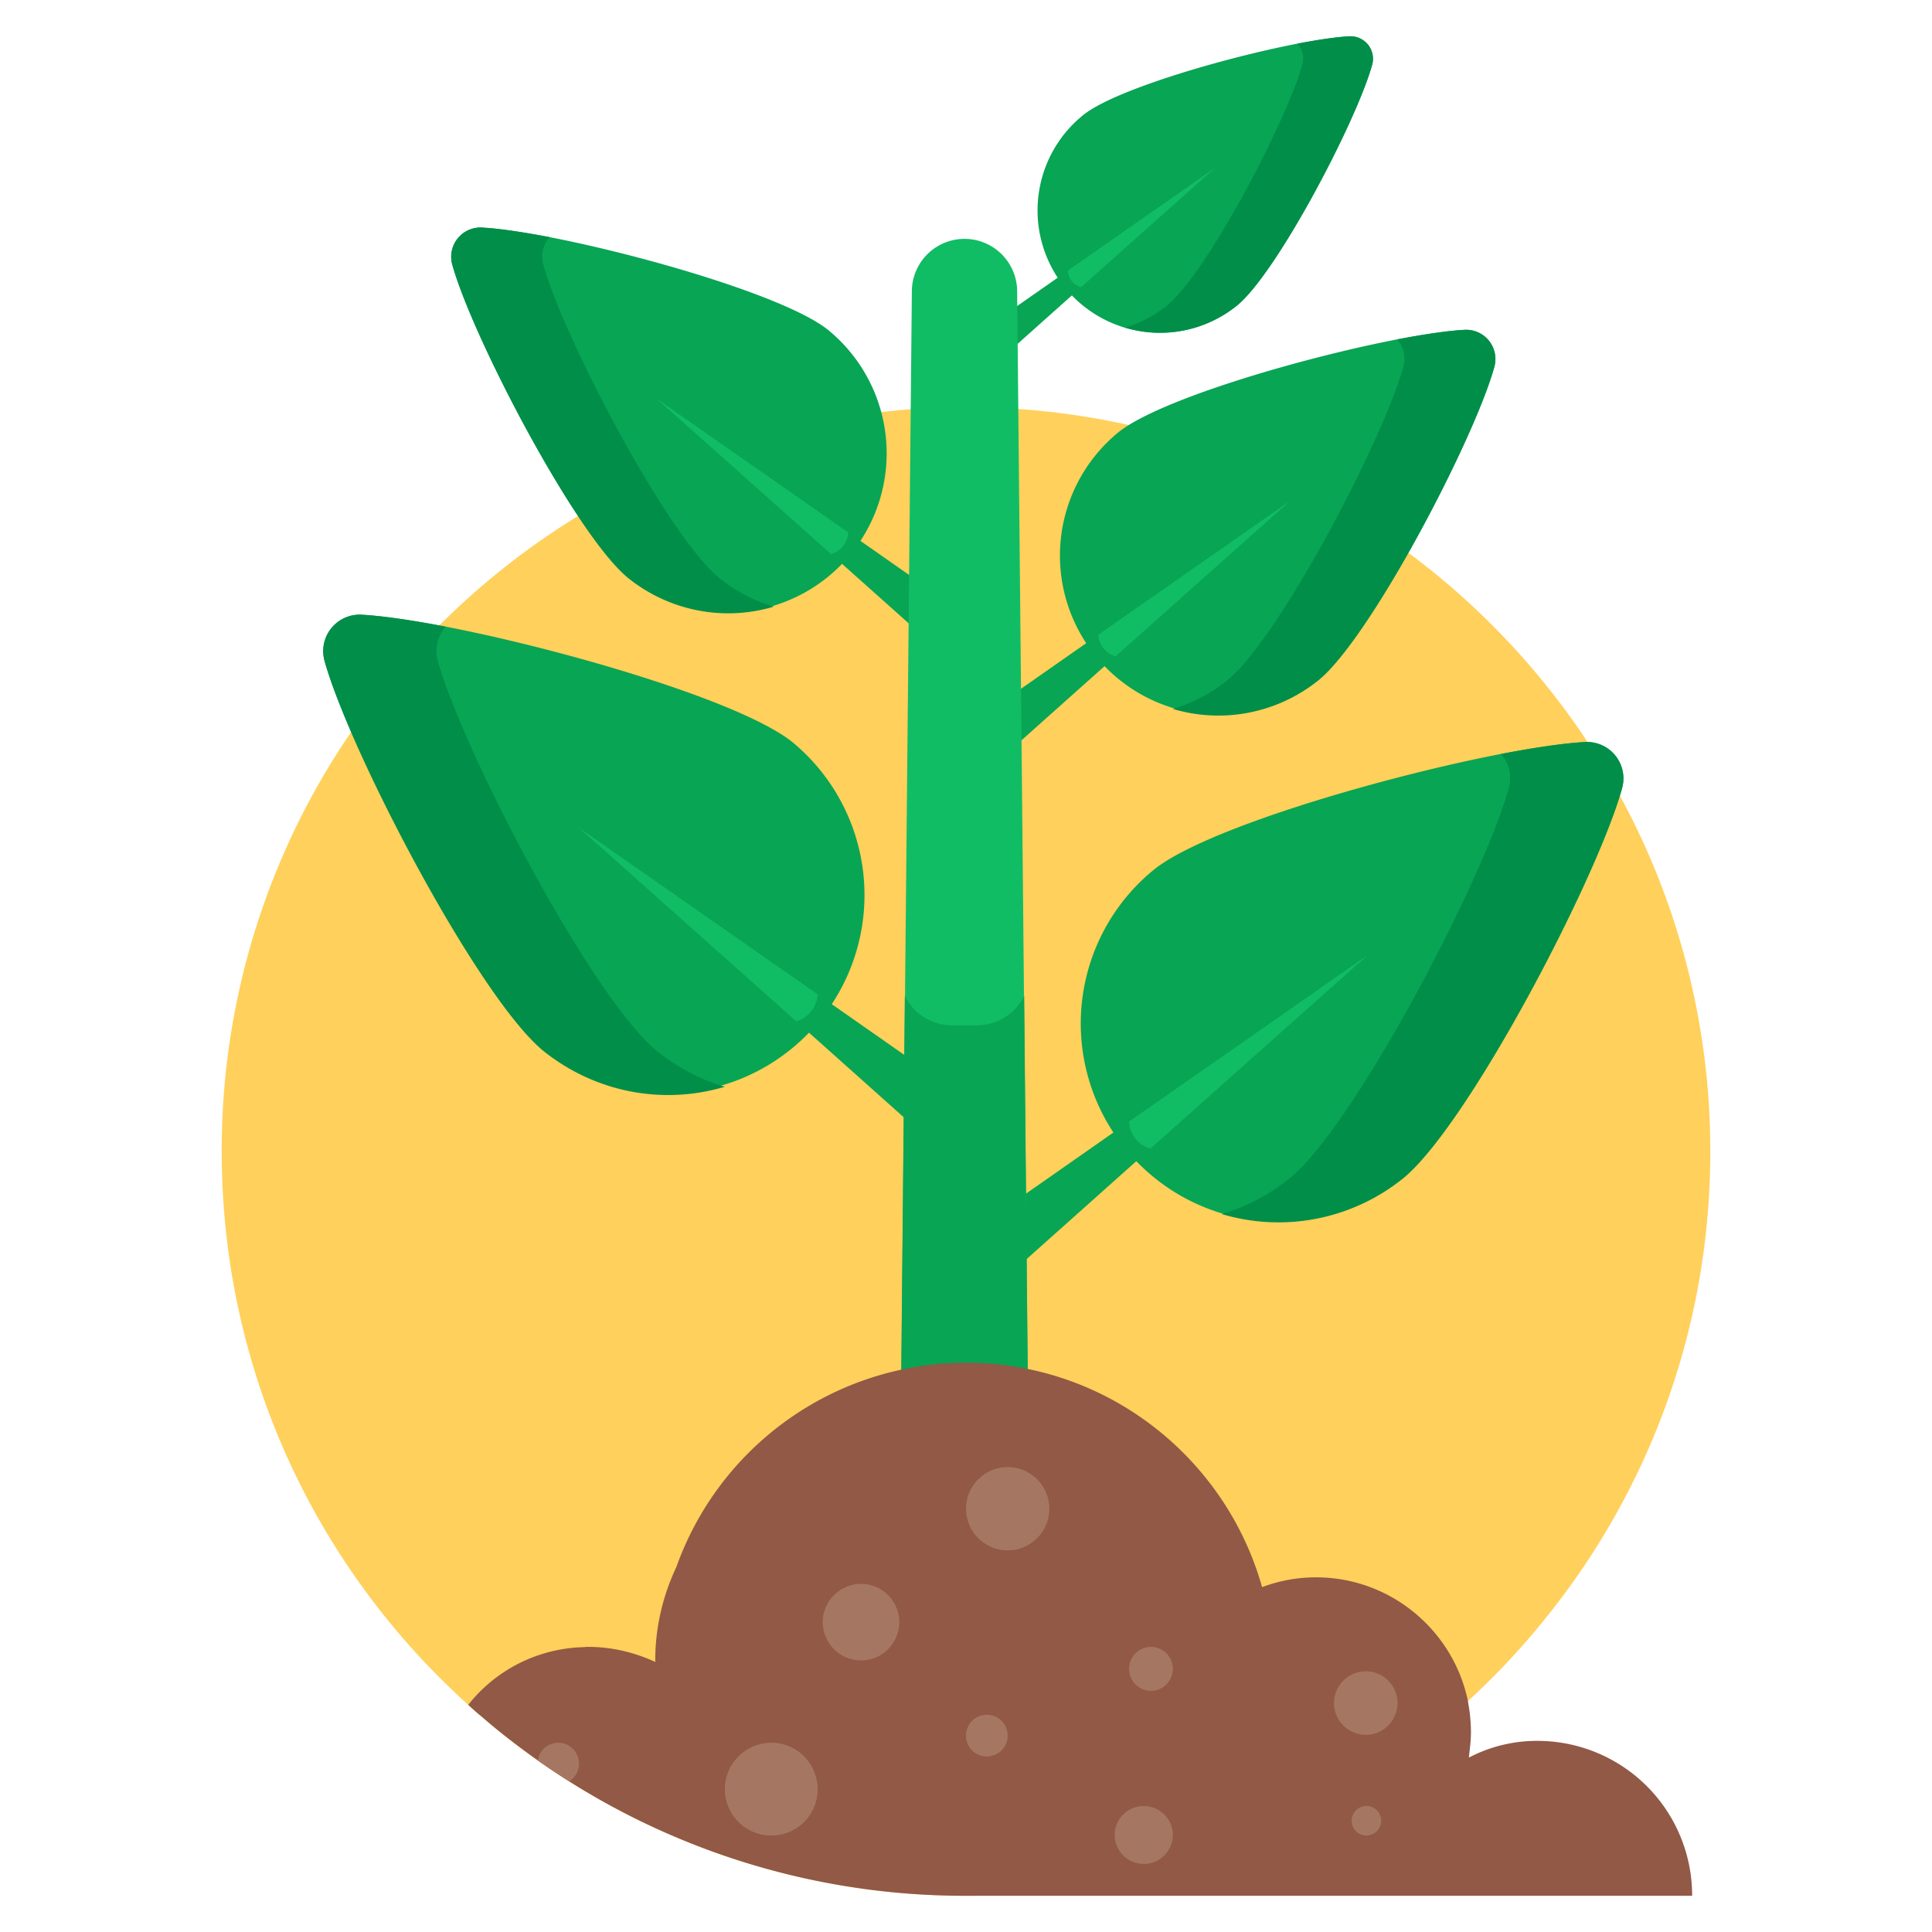 <svg xmlns="http://www.w3.org/2000/svg" viewBox="0 0 80 80"><path fill="#FFD05B" d="M70.82 47.68c0 7.59-2.745 14.534-7.301 19.908a30.596 30.596 0 0 1-2.735 2.85v.01c-.01.01-.03.02-.039.03C55.255 75.465 47.984 78.5 40 78.5a30.662 30.662 0 0 1-17.731-5.605c-.8-.568-1.58-1.165-2.321-1.811a8.825 8.825 0 0 1-.559-.491C13.12 64.949 9.181 56.773 9.181 47.68a30.634 30.634 0 0 1 5.364-17.375 30.7 30.7 0 0 1 3.64-4.401l.01-.01a31.114 31.114 0 0 1 5.74-4.527c.906-.558 1.85-1.059 2.812-1.521a30.958 30.958 0 0 1 2.861-1.195c.154-.048.298-.105.443-.154a30.1 30.1 0 0 1 6.462-1.435 30.004 30.004 0 0 1 5.654-.125 30.561 30.561 0 0 1 13.368 4.122 29.477 29.477 0 0 1 2.783 1.83 31.164 31.164 0 0 1 7.416 7.83s.01 0 .01.01c.472.712.915 1.454 1.329 2.215a30.693 30.693 0 0 1 3.746 14.736z"/><path fill="#08A554" d="M14.98 25.452a1.513 1.513 0 0 0-1.54 1.917c1.056 3.788 6.418 14.021 9.09 16.168a8.213 8.213 0 0 0 10.288-12.803c-2.672-2.148-13.91-5.067-17.837-5.282z"/><path fill="#018E49" d="M30.017 44.999a8.198 8.198 0 0 1-7.485-1.464c-2.676-2.147-8.038-12.38-9.094-16.17a1.507 1.507 0 0 1 1.548-1.908c.864.048 2.075.228 3.467.491-.324.36-.468.888-.324 1.416 1.056 3.79 6.418 14.024 9.093 16.171A8.024 8.024 0 0 0 30.017 45z"/><path fill="#08A554" d="M40.898 47.554a1.199 1.199 0 0 1-1.68.3c-.036-.024-.071-.06-.108-.084l-6.142-5.483-8.997-8.013 9.885 6.898 6.742 4.714c.54.372.684 1.128.3 1.668z"/><path fill="#11BD64" d="M33.856 41.172a1.222 1.222 0 0 1-.192.6c-.168.264-.42.444-.696.516l-8.997-8.014 9.885 6.898z"/><path fill="#08A554" d="M65.624 30.724a1.513 1.513 0 0 1 1.542 1.918c-1.056 3.788-6.419 14.021-9.09 16.168a8.213 8.213 0 0 1-10.289-12.804c2.672-2.147 13.911-5.066 17.837-5.282z"/><path fill="#018E49" d="M50.588 50.271a8.198 8.198 0 0 0 7.486-1.463c2.675-2.148 8.037-12.38 9.093-16.171a1.507 1.507 0 0 0-1.548-1.908c-.863.048-2.075.228-3.467.492.324.36.468.888.324 1.416-1.055 3.79-6.418 14.023-9.093 16.17a8.023 8.023 0 0 1-2.795 1.464z"/><path fill="#08A554" d="M39.707 52.827a1.199 1.199 0 0 0 1.68.3c.036-.025.072-.06.108-.085l6.142-5.482 8.997-8.014-9.885 6.898-6.742 4.715a1.196 1.196 0 0 0-.3 1.668z"/><path fill="#11BD64" d="M46.75 46.444c.011.216.071.408.191.6.168.264.42.444.696.516l8.997-8.013-9.885 6.898z"/><path fill="#08A554" d="M19.966 9.421a1.215 1.215 0 0 0-1.237 1.54c.848 3.042 5.154 11.26 7.3 12.985a6.596 6.596 0 0 0 8.263-10.283C32.146 11.94 23.12 9.594 19.966 9.421z"/><path fill="#018E49" d="M32.042 25.12a6.584 6.584 0 0 1-6.012-1.176c-2.148-1.725-6.455-9.943-7.303-12.987a1.21 1.21 0 0 1 1.243-1.532c.694.039 1.667.183 2.785.395-.26.29-.376.713-.26 1.137.847 3.044 5.154 11.262 7.302 12.987.684.55 1.446.944 2.245 1.175z"/><path fill="#08A554" d="M40.78 27.172a.963.963 0 0 1-1.348.24c-.029-.019-.058-.048-.087-.067l-4.933-4.403-7.225-6.436 7.938 5.54 5.415 3.787a.96.96 0 0 1 .24 1.339z"/><path fill="#11BD64" d="M35.125 22.046a.98.98 0 0 1-.713.896l-7.225-6.436 7.938 5.54z"/><path fill="#08A554" d="M60.639 13.656a1.215 1.215 0 0 1 1.237 1.54c-.847 3.042-5.154 11.26-7.3 12.985a6.596 6.596 0 0 1-8.263-10.283c2.146-1.725 11.173-4.07 14.326-4.242z"/><path fill="#018E49" d="M48.563 29.354a6.584 6.584 0 0 0 6.012-1.175c2.148-1.725 6.455-9.943 7.303-12.987a1.21 1.21 0 0 0-1.243-1.532c-.694.038-1.667.183-2.784.395.26.289.375.712.26 1.136-.848 3.045-5.155 11.263-7.303 12.988a6.448 6.448 0 0 1-2.245 1.175z"/><path fill="#08A554" d="M39.825 31.406a.963.963 0 0 0 1.348.241c.03-.02.058-.048.087-.067l4.933-4.403 7.226-6.436-7.939 5.54-5.415 3.786a.96.96 0 0 0-.24 1.34z"/><path fill="#11BD64" d="M45.48 26.28a.98.98 0 0 0 .713.897l7.226-6.436-7.939 5.54z"/><path fill="#08A554" d="M55.867 1.502a.934.934 0 0 1 .95 1.183c-.65 2.338-3.96 8.653-5.61 9.979a5.069 5.069 0 0 1-6.35-7.903c1.65-1.325 8.587-3.127 11.01-3.26z"/><path fill="#018E49" d="M46.587 13.565a5.06 5.06 0 0 0 4.62-.903c1.65-1.325 4.96-7.64 5.612-9.98a.93.93 0 0 0-.955-1.177c-.533.03-1.281.14-2.14.303.2.222.289.548.2.874-.652 2.34-3.961 8.655-5.612 9.98a4.953 4.953 0 0 1-1.725.903z"/><path fill="#08A554" d="M39.871 15.142a.74.74 0 0 0 1.037.186c.022-.015.044-.038.067-.052l3.79-3.384 5.553-4.946-6.1 4.258-4.162 2.91a.738.738 0 0 0-.185 1.028z"/><path fill="#11BD64" d="M44.217 11.204a.754.754 0 0 0 .548.688l5.553-4.946-6.1 4.258zM40.456 67.517H39.42a2.18 2.18 0 0 1-2.18-2.2l.518-53.246a2.18 2.18 0 0 1 4.36 0l.518 53.246a2.18 2.18 0 0 1-2.18 2.2z"/><path fill="#08A554" d="M42.638 65.32a2.179 2.179 0 0 1-2.184 2.196h-1.031a2.178 2.178 0 0 1-2.184-2.195l.228-24.077a2.188 2.188 0 0 0 1.956 1.211h1.031c.852 0 1.596-.491 1.955-1.211l.229 24.077z"/><path fill="#915946" d="M70.068 78.5H40a30.662 30.662 0 0 1-17.731-5.605c-.8-.568-1.58-1.165-2.321-1.811a8.825 8.825 0 0 1-.559-.491 6.29 6.29 0 0 1 4.816-2.389c.038-.01.067-.01.106-.01h.057c.992 0 1.936.241 2.774.627 0-.02-.01-.039-.01-.058 0-1.387.318-2.697.877-3.881 0-.01.01-.02.01-.03a12.732 12.732 0 0 1 9.303-8.137 12.33 12.33 0 0 1 2.678-.29c.876 0 1.733.088 2.552.26 4.68.954 8.427 4.48 9.708 9.035a6.333 6.333 0 0 1 2.34-.405c3.044.049 5.587 2.235 6.184 5.124v.01c.077.414.125.838.125 1.28 0 .357-.048.694-.087 1.05a6.046 6.046 0 0 1 2.841-.693 6.404 6.404 0 0 1 6.405 6.414z"/><path fill="#A57763" d="M33.857 74.09c0 1.059-.857 1.916-1.916 1.916a1.924 1.924 0 0 1-1.927-1.917c0-1.059.867-1.926 1.927-1.926s1.916.867 1.916 1.926zm14.707-4.99c0 .501-.405.916-.905.916a.913.913 0 0 1-.906-.916.904.904 0 1 1 1.81 0zm-11.326-1.935c0 .876-.713 1.589-1.58 1.589a1.59 1.59 0 0 1-1.589-1.59c0-.866.713-1.579 1.59-1.579.866 0 1.579.713 1.579 1.58zm4.488 4.7a.863.863 0 1 1-1.727.007.863.863 0 0 1 1.727-.007zm15.467 3.525a.612.612 0 1 1-1.224.007.612.612 0 0 1 1.224-.007zm.675-4.874c0 .732-.588 1.32-1.31 1.32-.723 0-1.32-.588-1.32-1.32 0-.722.597-1.31 1.32-1.31.722 0 1.31.588 1.31 1.31zM43.45 62.474c0 .944-.77 1.724-1.724 1.724s-1.724-.78-1.724-1.724c0-.953.77-1.724 1.724-1.724s1.724.77 1.724 1.724zM23.976 73.03a.87.87 0 0 1-.405.732c-.443-.28-.876-.568-1.3-.867a.853.853 0 0 1 .848-.732c.471 0 .857.386.857.867zm24.588 2.947a1.204 1.204 0 0 1-2.408 0c0-.655.54-1.194 1.204-1.194.665 0 1.204.54 1.204 1.194z"/></svg>